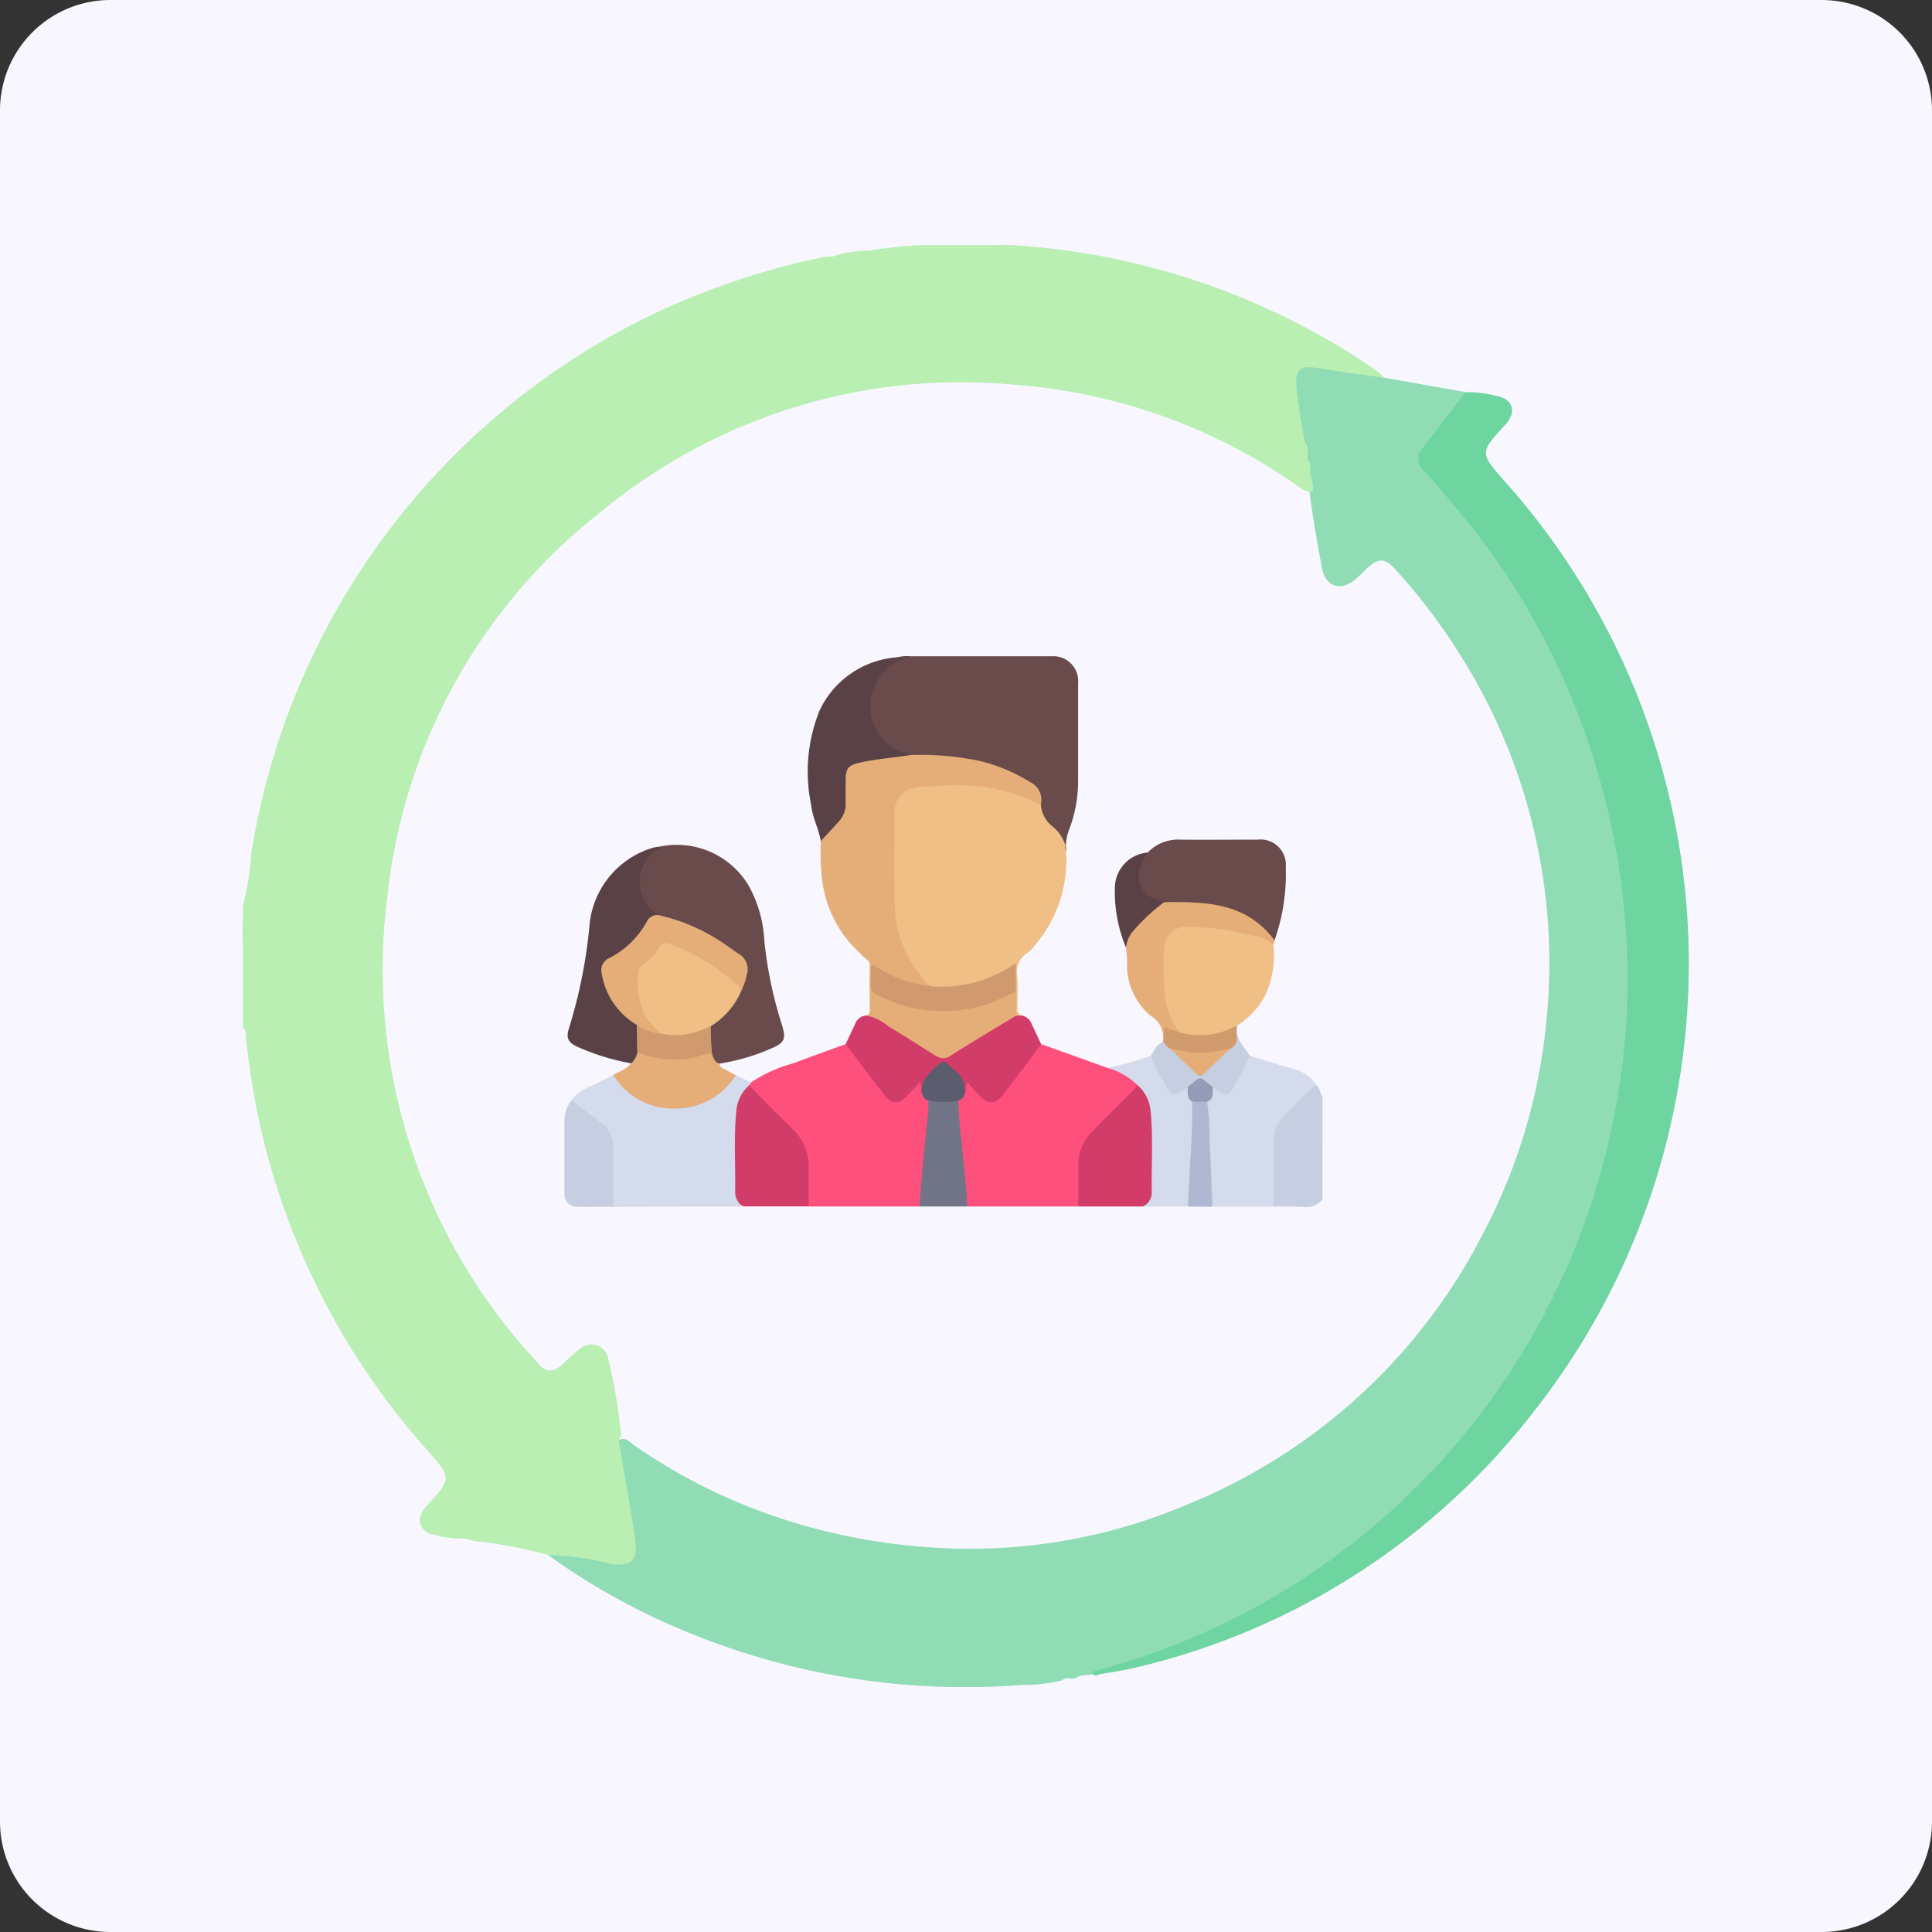 <svg xmlns="http://www.w3.org/2000/svg" xmlns:xlink="http://www.w3.org/1999/xlink" width="70" height="70" viewBox="0 0 70 70">
  <rect x="0" y="0" width="70" height="70" fill="#333333" stroke="none"/>
  <defs>
    <clipPath id="clip-path">
      <rect id="Rectangle_24357" data-name="Rectangle 24357" width="52.397" height="52.249" fill="none"/>
    </clipPath>
  </defs>
  <g id="Icon" transform="translate(-295 -843)">
    <path id="Rectangle" d="M295,847a4,4,0,0,1,4-4h62a4,4,0,0,1,4,4v62a4,4,0,0,1-4,4H299a4,4,0,0,1-4-4Z" fill="#f8f6ff"/>
    <g id="Group_24431" data-name="Group 24431" transform="translate(303.802 851.875)">
      <g id="Group_24431-2" data-name="Group 24431" clip-path="url(#clip-path)">
        <path id="Path_27263" data-name="Path 27263" d="M274.367,226.669a.765.765,0,0,1-.705.272c-.353-.018-.708-.007-1.063-.009a.431.431,0,0,1-.077-.329c0-.66,0-1.32,0-1.98a1.457,1.457,0,0,1,.41-1.044c.3-.318.613-.623.926-.928.078-.076.155-.187.3-.113.132.113.123.3.214.43Z" transform="translate(-235.255 -192.087)" fill="#c6cee1"/>
        <path id="Path_27264" data-name="Path 27264" d="M178.369,144.971a4.7,4.7,0,0,1-1.12,3.391,1.341,1.341,0,0,1-.277.288.813.813,0,0,0-.367.865c.023.382.008.768,0,1.152a.215.215,0,0,0,.168.254.155.155,0,0,1-.227.016,2.1,2.1,0,0,1-.06-.821c0-.3.007-.6,0-.948a4.6,4.6,0,0,1-2.941.746c-.246-.039-.367-.235-.505-.408-.083-.1-.167-.209-.245-.317a4.651,4.651,0,0,1-.708-2.543c.007-.991,0-1.981,0-2.972a.983.983,0,0,1,.954-1.107,7.957,7.957,0,0,1,3.647.3,5.939,5.939,0,0,1,.758.333,2.893,2.893,0,0,0,.79,1.148.5.5,0,0,1,.123.346.946.946,0,0,0,.017.273" transform="translate(-148.547 -123.001)" fill="#efbf86"/>
        <path id="Path_27265" data-name="Path 27265" d="M172.888,115.756a1.4,1.4,0,0,0-.5-.675,1.11,1.11,0,0,1-.372-.768c-.01-.015-.027-.03-.027-.045-.007-.456-.334-.655-.674-.848a6.5,6.5,0,0,0-2.465-.755c-.525-.064-1.052-.017-1.576-.07a1.844,1.844,0,0,1-1.42-1.281,1.793,1.793,0,0,1,1.093-2.26c.035.007.02-.048.014-.013,0,0-.006,0-.015,0a.124.124,0,0,1-.14-.049,1.355,1.355,0,0,1,.477-.04q2.561,0,5.122,0a.9.9,0,0,1,.96.975c0,1.207,0,2.413,0,3.62a4.91,4.91,0,0,1-.3,1.619,1.923,1.923,0,0,0-.142.594q-.023.039-.042,0" transform="translate(-143.105 -94.05)" fill="#694b4b"/>
        <path id="Path_27266" data-name="Path 27266" d="M193.387,217.632h-4.014a1.451,1.451,0,0,1-.134-.748c-.1-.894-.168-1.79-.264-2.685a1.009,1.009,0,0,1,.007-.345c.036-.127.171-.181.22-.3a.774.774,0,0,0,.049-.287c.023-.159.1-.173.218-.08s.231.223.345.335c.351.344.545.337.85-.053.389-.5.756-1.015,1.15-1.51.065-.081.11-.188.229-.211l2.407.863a1.945,1.945,0,0,1,.9.363c.1.071.206.143.213.286a.616.616,0,0,1-.218.3q-.652.656-1.308,1.308a1.8,1.8,0,0,0-.583,1.415c.016.348,0,.7,0,1.045a.4.4,0,0,1-.068.3" transform="translate(-163.124 -182.794)" fill="#fe507d"/>
        <path id="Path_27267" data-name="Path 27267" d="M140.2,217.633h-4.014a.4.4,0,0,1-.068-.3c0-.365-.011-.731,0-1.1a1.73,1.73,0,0,0-.54-1.32c-.444-.45-.894-.894-1.34-1.343a.717.717,0,0,1-.226-.293.123.123,0,0,1,.082-.136,5.053,5.053,0,0,1,1.525-.693c.633-.241,1.272-.466,1.909-.7a2.15,2.15,0,0,1,.539.614c.292.36.554.743.84,1.107.306.389.5.4.85.053.108-.106.208-.221.325-.317.152-.124.212-.1.24.09a.754.754,0,0,0,.045.261c.047.118.182.17.219.3a8.788,8.788,0,0,1-.1,1.463c-.055.684-.125,1.366-.195,2.049-.01.1,0,.2-.091.269" transform="translate(-115.687 -182.794)" fill="#fe507d"/>
        <path id="Path_27268" data-name="Path 27268" d="M156.28,135.1a10.278,10.278,0,0,1,2.568.216,6.185,6.185,0,0,1,1.808.762.711.711,0,0,1,.391.8c-.354-.094-.667-.292-1.022-.39a7.274,7.274,0,0,0-2.871-.261c-.219.028-.441,0-.664.052a.873.873,0,0,0-.745.877c0,1.152-.022,2.3.007,3.456a4.082,4.082,0,0,0,.583,1.976.574.574,0,0,1,.107.242c.05.108.171.22.04.333a.33.33,0,0,1-.379,0c-.358-.182-.733-.327-1.088-.514-.185-.1-.266-.339-.505-.357a4.275,4.275,0,0,1-1.395-2.717,9.169,9.169,0,0,1-.045-1.362,1.128,1.128,0,0,1,.338-.475,1.361,1.361,0,0,0,.5-1.212,4.945,4.945,0,0,1,0-.669.512.512,0,0,1,.4-.513,6.074,6.074,0,0,1,1.977-.244" transform="translate(-132.134 -116.616)" fill="#e5ae78"/>
        <path id="Path_27269" data-name="Path 27269" d="M93.644,220.227l-.059.1a.434.434,0,0,1-.046.125,2.484,2.484,0,0,0-.407,1.574q0,.8,0,1.6a1.9,1.9,0,0,0,.127.917c.024.047.062.119-.028.156-1.506,0-3.011,0-4.516,0-.172-.047-.13-.2-.131-.308-.008-.587-.013-1.174,0-1.761a1.019,1.019,0,0,0-.422-.874q-.409-.322-.812-.65c-.082-.067-.176-.125-.2-.242a1.345,1.345,0,0,1,.6-.465c.308-.133.6-.295.9-.445a.456.456,0,0,1,.217.189,2.489,2.489,0,0,0,1.975.959,2.536,2.536,0,0,0,2.015-.937c.069-.081.123-.176.235-.207l.546.264" transform="translate(-75.235 -189.881)" fill="#d4dbec"/>
        <path id="Path_27270" data-name="Path 27270" d="M105.345,158.929a3.035,3.035,0,0,1,3.24,1.376,4.519,4.519,0,0,1,.58,1.947,14.707,14.707,0,0,0,.626,3.073c.186.578.128.708-.43.937a7.433,7.433,0,0,1-1.812.521c-.258.02-.275-.185-.33-.354a2.958,2.958,0,0,1-.045-.939c.03-.157.164-.226.274-.314a2.669,2.669,0,0,0,.823-1,2.811,2.811,0,0,0,.2-.662.559.559,0,0,0-.229-.607,7.78,7.78,0,0,0-2.8-1.417,1.121,1.121,0,0,1-.154-.046,1.436,1.436,0,0,1-.506-2,1.551,1.551,0,0,1,.553-.513" transform="translate(-90.28 -137.123)" fill="#694b4b"/>
        <path id="Path_27271" data-name="Path 27271" d="M247.51,180.878a3.419,3.419,0,0,1-.309,1.869,2.948,2.948,0,0,1-.976,1.04.4.4,0,0,1-.083.106,2.6,2.6,0,0,1-1.77.3.605.605,0,0,1-.316-.13,2.47,2.47,0,0,1-.586-1.679c.009-.419,0-.839,0-1.258a.9.9,0,0,1,.973-.965,9.227,9.227,0,0,1,2.61.4c.178.051.4.075.454.318" transform="translate(-210.176 -155.526)" fill="#efbf86"/>
        <path id="Path_27272" data-name="Path 27272" d="M259.09,215.938c-.026.005-.061,0-.077.017a11.371,11.371,0,0,0-1.278,1.32,1.106,1.106,0,0,0-.2.678q0,1.189,0,2.378l-2.257,0a1.05,1.05,0,0,1-.076-.443c-.008-.364-.034-.728-.045-1.091-.022-.737-.084-1.472-.086-2.209a1.4,1.4,0,0,0,.232-.574c.123-.09.192.03.275.077.228.132.3.12.435-.1.187-.294.329-.613.509-.911.045-.075.068-.166.153-.214.532.161,1.063.327,1.6.481a1.392,1.392,0,0,1,.819.589" transform="translate(-220.193 -185.486)" fill="#d4dbec"/>
        <path id="Path_27273" data-name="Path 27273" d="M237.315,158.04a1.514,1.514,0,0,1,1.177-.47c.936.01,1.873,0,2.809,0a.917.917,0,0,1,1.019,1,7.257,7.257,0,0,1-.407,2.65c-.078.044-.118-.01-.148-.065a1.988,1.988,0,0,0-1.1-.855,5.84,5.84,0,0,0-1.9-.408,4.476,4.476,0,0,0-.852-.023,1.165,1.165,0,0,1-.718-.311,1.07,1.07,0,0,1,.116-1.52" transform="translate(-204.536 -136.023)" fill="#694b4b"/>
        <path id="Path_27274" data-name="Path 27274" d="M89.338,159.466c.073.08-.026.089-.053.1a1.386,1.386,0,0,0-.015,2.323c.014.008.02.028.03.043a1.508,1.508,0,0,0-.549.6,2.99,2.99,0,0,1-1.067.955c-.357.226-.406.34-.3.753a2.524,2.524,0,0,0,.968,1.465c.1.072.215.133.254.266a5.88,5.88,0,0,1,.015.919c-.049.172-.047.379-.288.42a8.3,8.3,0,0,1-1.914-.585c-.362-.16-.453-.324-.331-.694a18.154,18.154,0,0,0,.748-3.8,3.234,3.234,0,0,1,2.292-2.731c.068-.019.14-.025.21-.037" transform="translate(-74.272 -137.66)" fill="#5a4146"/>
        <path id="Path_27275" data-name="Path 27275" d="M153.44,112.818c-.6.094-1.2.132-1.788.267-.416.094-.519.2-.52.631,0,.267,0,.535,0,.8a.954.954,0,0,1-.2.648c-.228.259-.465.51-.7.764-.078-.448-.306-.859-.351-1.313a5.907,5.907,0,0,1,.313-3.433,3.373,3.373,0,0,1,2.8-1.913l.34.023a1.827,1.827,0,0,0-1.221,1.2,1.768,1.768,0,0,0,1.085,2.222c.081.03.175.034.24.1" transform="translate(-129.294 -94.329)" fill="#5a4146"/>
        <path id="Path_27276" data-name="Path 27276" d="M130.577,226.983a.618.618,0,0,1-.218-.5c.016-.964-.052-1.929.04-2.891a1.406,1.406,0,0,1,.475-.957c.489.555,1.034,1.054,1.553,1.579a1.875,1.875,0,0,1,.6,1.453c-.019.453,0,.908-.005,1.362h-2.344c-.034-.016-.084,0-.1-.049" transform="translate(-112.525 -192.194)" fill="#d13c69"/>
        <path id="Path_27277" data-name="Path 27277" d="M221.282,227.026c0-.481.007-.962,0-1.443a1.753,1.753,0,0,1,.546-1.313c.468-.476.944-.945,1.415-1.418.068-.069.128-.147.191-.22.163,0,.225.123.3.233a2.109,2.109,0,0,1,.306,1.15c.021.794.016,1.589,0,2.383-.006.384-.126.546-.413.629h-2.342" transform="translate(-191.019 -192.188)" fill="#d13c69"/>
        <path id="Path_27278" data-name="Path 27278" d="M235.331,174.113c1.5-.016,2.984.007,4,1.388l-.044.154a1.49,1.49,0,0,0-.821-.346,9.475,9.475,0,0,0-2.345-.3.78.78,0,0,0-.783.7,8.573,8.573,0,0,0,.091,2.236,4.9,4.9,0,0,0,.435.877c-.169.1-.295-.059-.45-.075-.053.142.018.3-.064.438a.055.055,0,0,1-.068.014.316.316,0,0,1,0-.053.882.882,0,0,0-.423-.9,2.386,2.386,0,0,1-.874-1.765,3.946,3.946,0,0,0-.038-.717.947.947,0,0,1,.331-.779c.209-.207.412-.421.626-.622a.621.621,0,0,1,.428-.243" transform="translate(-201.952 -150.302)" fill="#e5ae78"/>
        <path id="Path_27279" data-name="Path 27279" d="M230.365,220.309a.549.549,0,0,0,.322-.539c-.015-.968.055-1.939-.04-2.905a1.393,1.393,0,0,0-.475-.951,2.553,2.553,0,0,0-1.085-.626,10.492,10.492,0,0,0,1.564-.439,7.835,7.835,0,0,1,.484.826c.044.066.073.143.114.212.188.319.244.332.563.145.063-.037.125-.117.211-.036a2.232,2.232,0,0,0,.19.571,4.045,4.045,0,0,1,.017.881c-.05.747-.087,1.494-.1,2.242a1.162,1.162,0,0,1-.126.62l-1.632,0" transform="translate(-197.76 -185.471)" fill="#d4dbec"/>
        <path id="Path_27280" data-name="Path 27280" d="M163.629,187.788c.172,0,.3-.011.42.21.092.171.4.226.615.333a2.972,2.972,0,0,1,.623.291.243.243,0,0,0,.279,0c.108-.084-.039-.195,0-.3.156.084.226.248.33.376a.976.976,0,0,0,.315.267c-.083.085-.182.051-.278.037a4.59,4.59,0,0,1-1.626-.593c-.2-.118-.215-.108-.224.122-.023.593-.029.611.525.835a5.157,5.157,0,0,0,4.211-.065c.139-.062.263-.2.443-.122l.005.855c-.026.112-.129.142-.21.191-.716.436-1.432.873-2.141,1.321a.454.454,0,0,1-.569-.01c-.822-.49-1.6-1.048-2.466-1.468a.076.076,0,0,1-.031-.042c.113-.043.12-.134.119-.238-.006-.517-.021-1.034,0-1.551.008-.259-.251-.28-.331-.45" transform="translate(-141.254 -162.109)" fill="#e5ae78"/>
        <path id="Path_27281" data-name="Path 27281" d="M98.776,214.183A.678.678,0,0,0,99,213.8a.184.184,0,0,1,.2-.026,3.5,3.5,0,0,0,2.262.011c.091-.03.2-.061.253.066s.087.3.27.335c0,.162.146.175.239.236a3.649,3.649,0,0,0,.352.185,2.558,2.558,0,0,1-2.145,1.21,2.529,2.529,0,0,1-2.3-1.213c.219-.134.486-.2.642-.424" transform="translate(-84.715 -184.53)" fill="#e5ae78"/>
        <path id="Path_27282" data-name="Path 27282" d="M183.209,205.632a.442.442,0,0,0,.555-.023c.773-.489,1.56-.956,2.342-1.43l.211-.005a.484.484,0,0,1,.361.318c.115.238.226.478.339.718-.447.6-.887,1.2-1.343,1.788-.316.409-.555.415-.919.046-.137-.139-.263-.289-.405-.446-.124.155-.008.319-.11.431a.111.111,0,0,1-.064-.108c.058-.463-.323-.654-.569-.928a.165.165,0,0,0-.237-.03c-.062.039-.133.113-.2,0a.317.317,0,0,1,.042-.334" transform="translate(-158.096 -176.254)" fill="#d13c69"/>
        <path id="Path_27283" data-name="Path 27283" d="M163,205.619l0,.385c.017.114-.063.18-.133.242a.684.684,0,0,0-.291.611.155.155,0,0,1-.073.159c-.09-.116-.012-.26-.08-.445-.184.194-.343.37-.511.535-.259.255-.507.269-.73-.008-.5-.623-.972-1.266-1.456-1.9.112-.239.223-.479.338-.717a.462.462,0,0,1,.412-.321,1.79,1.79,0,0,1,.8.391c.576.35,1.145.713,1.716,1.07" transform="translate(-137.889 -176.241)" fill="#d13c69"/>
        <path id="Path_27284" data-name="Path 27284" d="M85.456,226.612c.363.284.729.561,1.086.852a1.034,1.034,0,0,1,.421.874c-.019.694-.005,1.388-.005,2.083.019.011.025.023.018.034s-.013.016-.02.016c-.428,0-.856.006-1.284,0a.45.45,0,0,1-.484-.478q0-1.337,0-2.675a1.165,1.165,0,0,1,.267-.709" transform="translate(-73.539 -195.624)" fill="#c6cee1"/>
        <path id="Path_27285" data-name="Path 27285" d="M179.254,230.249c.075-1.143.2-2.281.315-3.42.014-.141.007-.284.009-.426a3.77,3.77,0,0,1,1.089,0,13.5,13.5,0,0,0,.119,1.539c.06.769.165,1.535.205,2.307h-1.737" transform="translate(-154.742 -195.41)" fill="#707486"/>
        <path id="Path_27286" data-name="Path 27286" d="M241.863,208.919c-.506.394-.586.376-.876-.2a5.554,5.554,0,0,1-.465-.928c.136-.17.194-.412.439-.484l.042.007c.119.02.177.124.261.192.275.289.607.518.873.817.126.141.246.111.363-.007.293-.3.6-.574.909-.856a.5.5,0,0,0,.155-.407.427.427,0,0,1,.068-.328l.05-.051c-.142.484.223.772.433,1.12a9.9,9.9,0,0,1-.67,1.271.232.232,0,0,1-.347.083c-.114-.067-.218-.153-.326-.23-.1.03-.17-.044-.228-.1a.3.3,0,0,0-.479.014c-.053.05-.107.123-.2.085" transform="translate(-207.633 -178.414)" fill="#c6cee1"/>
        <path id="Path_27287" data-name="Path 27287" d="M232.753,162.8a6.945,6.945,0,0,0-1.159,1.088,1.157,1.157,0,0,0-.226.556,5.279,5.279,0,0,1-.4-2.239,1.294,1.294,0,0,1,1.184-1.2,2.392,2.392,0,0,0-.272.571.879.879,0,0,0,.762,1.161.155.155,0,0,1,.111.063" transform="translate(-199.374 -138.989)" fill="#5a4146"/>
        <path id="Path_27288" data-name="Path 27288" d="M250.376,230.263c.05-.92.1-1.84.147-2.761.016-.347.008-.694.011-1.042a.456.456,0,0,1,.538.007,8.368,8.368,0,0,1,.084,1.383c.057.771.061,1.547.112,2.319,0,.031-.027.065-.042.1l-.85-.005" transform="translate(-216.139 -195.421)" fill="#aeb8d1"/>
        <path id="Path_27289" data-name="Path 27289" d="M98.129,254.47c0-.016,0-.033,0-.049l4.632-.007.1.049-4.736.008" transform="translate(-84.711 -219.624)" fill="#d8d5db"/>
        <path id="Path_27290" data-name="Path 27290" d="M217.762,158.729a.166.166,0,0,0,.042,0l0,.264c-.07-.08-.037-.175-.039-.265" transform="translate(-187.979 -137.024)" fill="#ab8973"/>
        <path id="Path_27291" data-name="Path 27291" d="M171.57,191.25c-.366.137-.709.326-1.083.452a4.758,4.758,0,0,1-1.546.229,4.946,4.946,0,0,1-2.432-.6c-.133-.075-.207-.146-.193-.306s0-.321.005-.482c.005-.092-.056-.219.046-.269.079-.038.153.067.226.112a4.416,4.416,0,0,0,1.925.655,4.612,4.612,0,0,0,3.051-.85Z" transform="translate(-143.566 -164.18)" fill="#d19a6e"/>
        <path id="Path_27292" data-name="Path 27292" d="M181.2,217.807a2.623,2.623,0,0,1-1.089,0,.27.27,0,0,1-.217-.218c-.113-.474.229-.725.5-1.012.277-.233.277-.233.544.033a.878.878,0,0,0,.094.093.866.866,0,0,1,.389.886.271.271,0,0,1-.217.218" transform="translate(-155.277 -186.814)" fill="#5b5d6e"/>
        <path id="Path_27293" data-name="Path 27293" d="M107.973,186.382a2.8,2.8,0,0,1-1.079,1.227,1.746,1.746,0,0,1-1.078.388,1.231,1.231,0,0,1-.731-.063,2.239,2.239,0,0,1-.877-2.292.411.411,0,0,1,.174-.29,2.359,2.359,0,0,0,.582-.622.356.356,0,0,1,.481-.154,6.85,6.85,0,0,1,2.082,1.184c.115.1.236.191.346.295.1.089.17.187.1.327" transform="translate(-89.938 -159.305)" fill="#efbf86"/>
        <path id="Path_27294" data-name="Path 27294" d="M100.019,180.329a.317.317,0,0,0-.138-.274,7.2,7.2,0,0,0-2.427-1.474.277.277,0,0,0-.392.139,1.881,1.881,0,0,1-.581.618c-.073.049-.157.11-.159.206a2.714,2.714,0,0,0,.278,1.71,5.483,5.483,0,0,0,.52.573.869.869,0,0,1-.867-.318,2.642,2.642,0,0,1-1.27-1.863.472.472,0,0,1,.248-.545,3.186,3.186,0,0,0,1.385-1.336.438.438,0,0,1,.4-.238,6.84,6.84,0,0,1,2.2.908c.241.15.468.324.7.482a.646.646,0,0,1,.317.792,2.111,2.111,0,0,1-.219.62" transform="translate(-81.984 -153.251)" fill="#e5ae78"/>
        <path id="Path_27295" data-name="Path 27295" d="M104.348,206.638a1.8,1.8,0,0,0,.867.318,2.527,2.527,0,0,0,1.576-.171l.244-.1a8.448,8.448,0,0,0,.045,1.02c-.232-.085-.423.077-.633.118a3.436,3.436,0,0,1-1.977-.16.376.376,0,0,0-.105-.01q-.009-.509-.017-1.017" transform="translate(-90.079 -178.382)" fill="#d19a6e"/>
        <path id="Path_27296" data-name="Path 27296" d="M246.671,207.05c0,.122-.007.246.005.367a.39.39,0,0,1-.22.431,2.53,2.53,0,0,1-2.2,0,.575.575,0,0,1-.213-.21v-.564l.539.181a2.59,2.59,0,0,0,1.939-.161.959.959,0,0,1,.15-.045" transform="translate(-210.672 -178.737)" fill="#d19b6e"/>
        <path id="Path_27297" data-name="Path 27297" d="M251.026,221.647l-.538-.007c-.221-.127-.147-.345-.165-.534.559-.431.351-.406.909,0-.008.2.056.435-.207.541" transform="translate(-216.093 -190.6)" fill="#959cb5"/>
        <path id="Path_27298" data-name="Path 27298" d="M245.6,212.885a9.4,9.4,0,0,0,.993.164,5.383,5.383,0,0,0,1.207-.165q-.483.457-.966.914a.172.172,0,0,1-.273.009q-.479-.463-.961-.922" transform="translate(-212.017 -183.773)" fill="#e5ae78"/>
        <path id="Path_27299" data-name="Path 27299" d="M0,178.932a.766.766,0,0,1,0,.819Z" transform="translate(0 -154.464)" fill="#adeba8"/>
        <path id="Path_27300" data-name="Path 27300" d="M99.47,79.082a5.927,5.927,0,0,1-1.455.166,26.4,26.4,0,0,1-11.936-1.842,24.494,24.494,0,0,1-5.227-2.867c.089-.269.306-.157.469-.137.59.073,1.173.193,1.762.28.663.1.855-.08.763-.743-.136-.976-.331-1.943-.473-2.918a1.347,1.347,0,0,1-.016-.606c.267-.208.449.029.622.15A20.325,20.325,0,0,0,88.4,72.9a21.816,21.816,0,0,0,6.014,1.34,20.157,20.157,0,0,0,9.6-1.532,20.839,20.839,0,0,0,10.757-9.9,20.61,20.61,0,0,0,2.24-7.5A20.89,20.89,0,0,0,113.73,41.66a21.772,21.772,0,0,0-2.179-2.833c-.371-.414-.608-.425-1.029-.037-.138.127-.262.269-.406.389-.559.467-1.1.287-1.233-.435-.163-.905-.327-1.811-.443-2.724a3.166,3.166,0,0,0-.083-.613,2.255,2.255,0,0,0-.07-.529,1.041,1.041,0,0,1-.033-.154,1.654,1.654,0,0,0-.115-.552,9.664,9.664,0,0,1-.311-1.908c-.056-.711.253-1,.943-.872a9.928,9.928,0,0,1,2.384.492l2.945.521c.064.241-.126.375-.237.535-.34.491-.733.941-1.1,1.411a.632.632,0,0,0,.05.942,26.877,26.877,0,0,1,7.06,15.077,25.807,25.807,0,0,1,.179,4.59,26.023,26.023,0,0,1-6.259,15.718,25.71,25.71,0,0,1-7.685,6.09,22.974,22.974,0,0,1-5.473,2.085c-.219.058-.461.007-.663.144-.161.062-.355-.062-.5.086" transform="translate(-69.796 -27.073)" fill="#90ddb5"/>
        <path id="Path_27301" data-name="Path 27301" d="M225.233,85.29a25.823,25.823,0,0,0,16.39-13.024,26.2,26.2,0,0,0,2.61-7.74,24.99,24.99,0,0,0,.319-5.89,26.628,26.628,0,0,0-1.74-8.017,25.778,25.778,0,0,0-3.957-6.922c-.524-.646-1.052-1.289-1.621-1.894a.568.568,0,0,1-.048-.85l1.549-2.017a4.106,4.106,0,0,1,1.111.137c.605.1.748.582.337,1.031-.941,1.026-.946,1.031-.035,2.059a26.246,26.246,0,0,1,.963,33.828A25.636,25.636,0,0,1,226.8,85.143c-.443.111-.9.169-1.35.252-.113.049-.223.093-.213-.106" transform="translate(-194.434 -33.603)" fill="#6ed4a0"/>
        <path id="Path_27302" data-name="Path 27302" d="M39.011,4.469c.779.138,1.566.23,2.349.342a3.91,3.91,0,0,0-.345-.3A26.064,26.064,0,0,0,27.735,0l-.513.005H25.167l-.51,0a15.148,15.148,0,0,0-1.942.2,4.071,4.071,0,0,0-1.238.179l-.016.005c-.027.01-.053.021-.081.031a2.205,2.205,0,0,0-.357.021,27.649,27.649,0,0,0-5.985,1.983A26.267,26.267,0,0,0,.3,22.073,9.332,9.332,0,0,1,0,23.956v.511a1.33,1.33,0,0,1,0,.819v3.07c.129.075.093.205.105.319A28.493,28.493,0,0,0,.69,32.187,26.341,26.341,0,0,0,6.668,43.654c.911,1.034.9,1.039-.031,2.057-.4.438-.254.941.338,1.032a3.945,3.945,0,0,0,1.11.131,1.647,1.647,0,0,0,.492.109,15.62,15.62,0,0,1,2.481.483,9.8,9.8,0,0,1,2.219.309c.764.131,1.046-.083.938-.846-.174-1.217-.4-2.427-.6-3.64a.223.223,0,0,0,.085-.179,19.225,19.225,0,0,0-.477-2.818.62.62,0,0,0-1-.308,6.319,6.319,0,0,0-.644.581c-.342.291-.595.291-.882-.042-.268-.31-.557-.6-.811-.922A20.877,20.877,0,0,1,5.241,23.558,20.431,20.431,0,0,1,12.934,9.7a20.47,20.47,0,0,1,14.9-4.645,20.515,20.515,0,0,1,10.3,3.617c.19.131.368.321.641.246a1.635,1.635,0,0,0-.1-.617c-.122-.153.019-.357-.1-.51,0-.034,0-.07,0-.1-.123-.153.018-.357-.1-.51-.1-.666-.238-1.329-.3-2-.064-.7.141-.833.834-.71M21.7.518l-.011.005L21.715.5,21.7.518" transform="translate(-0.002)" fill="#b9efb3"/>
        <path id="Path_27303" data-name="Path 27303" d="M281.42,52.988c-.167-.144-.077-.338-.1-.51.167.144.081.337.1.51" transform="translate(-242.848 -45.302)" fill="#bbefb5"/>
        <path id="Path_27304" data-name="Path 27304" d="M282.169,57.482c-.167-.144-.077-.338-.1-.51.167.144.081.337.1.51" transform="translate(-243.494 -49.181)" fill="#bbeeb6"/>
      </g>
    </g>
  </g>
</svg>
